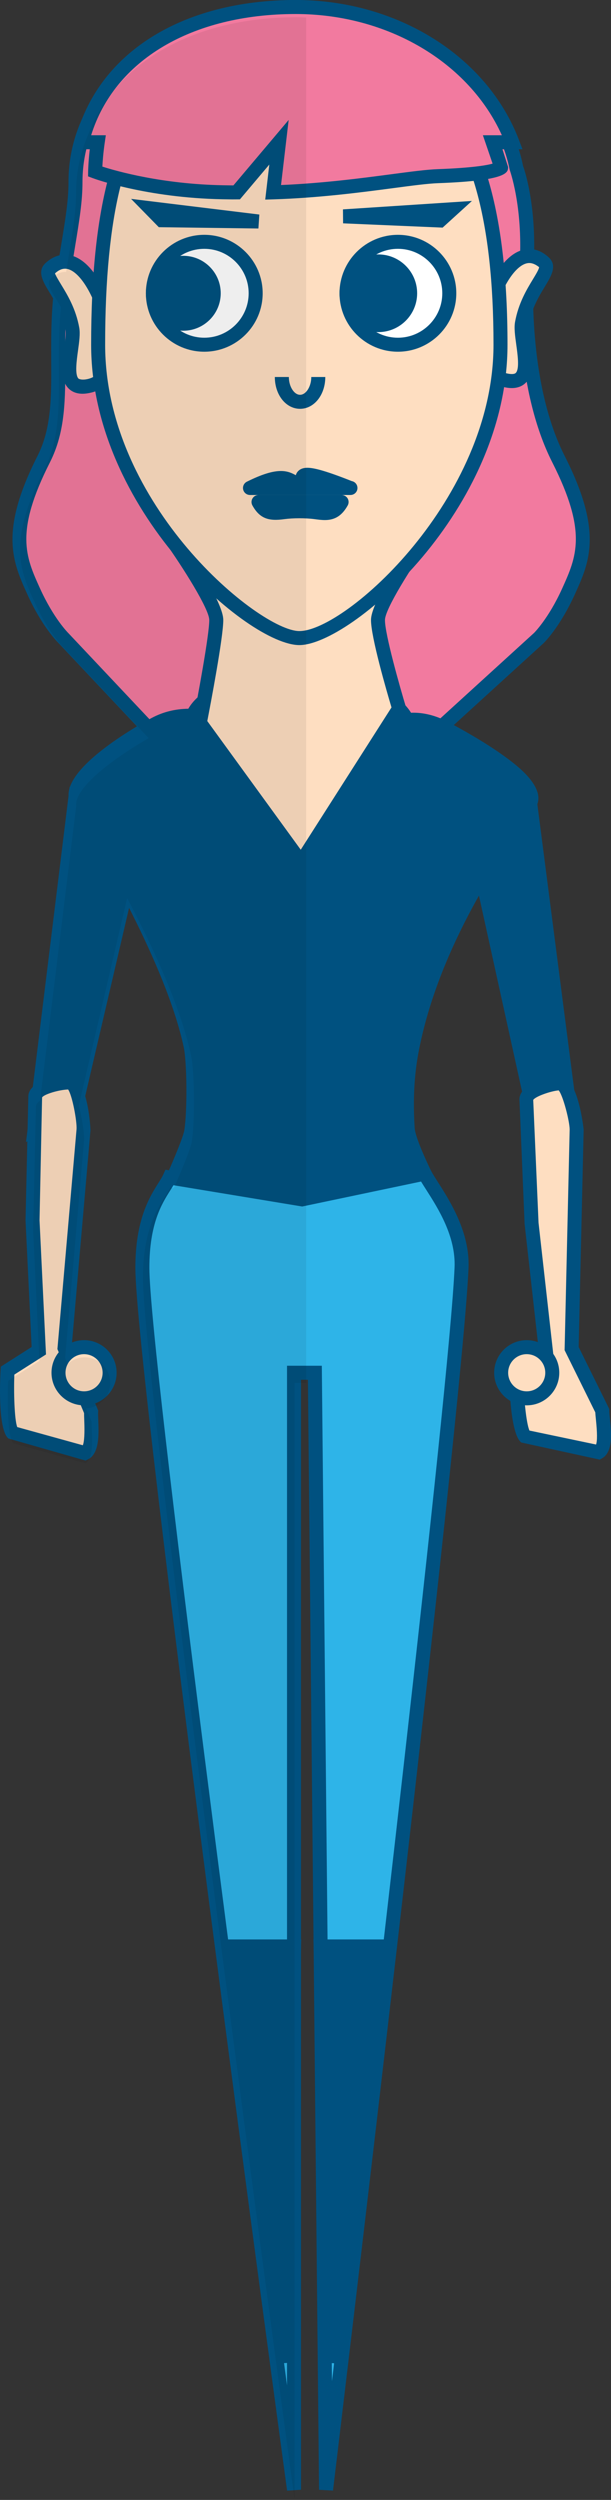 <?xml version="1.0" encoding="utf-8"?>
<!-- Generator: Adobe Illustrator 15.1.0, SVG Export Plug-In . SVG Version: 6.00 Build 0)  -->
<!DOCTYPE svg PUBLIC "-//W3C//DTD SVG 1.1//EN" "http://www.w3.org/Graphics/SVG/1.1/DTD/svg11.dtd">
<svg version="1.1" id="Layer_1" xmlns="http://www.w3.org/2000/svg" xmlns:xlink="http://www.w3.org/1999/xlink" x="0px" y="0px"
	 width="34.926px" height="142.731px" viewBox="0 0 34.926 142.731" enable-background="new 0 0 34.926 142.731"
	 xml:space="preserve">
<rect x="0" y="0" width="34.926" height="142.731" fill="#333333" stroke="none"/>
<g>
	<g>
		<path fill="#F27A9F" d="M2.501,26.212c1.527-3.012,0.271-6.562,1.243-11.258c0.333-2.068,0.571-3.301,0.571-4.561
			C4.315,4.492,10.37,0.4,16.86,0.4c5.789,0,11.677,4.148,12.648,9.162c0,0,0.785,2.092,0.6,5.473
			c-0.187,3.381,0.189,7.975,1.814,11.178c2.125,4.188,1.391,5.75,0.57,7.562s-1.695,2.656-1.695,2.656L19.526,46.697h-6.221
			l-9.68-10.266c0,0-0.875-0.844-1.695-2.656S0.376,30.4,2.501,26.212z"/>
	</g>
	<g>
		<path fill="#005180" d="M19.682,47.097h-6.549L3.335,36.706c-0.024-0.023-0.927-0.905-1.769-2.766
			c-0.841-1.857-1.62-3.578,0.578-7.909c0.803-1.584,0.794-3.365,0.784-5.428c-0.008-1.686-0.018-3.597,0.424-5.729l0.139-0.854
			c0.256-1.557,0.424-2.586,0.424-3.625C3.915,3.974,10.635,0,16.86,0c6.072,0,12.045,4.344,13.041,9.486
			c0.016,0.024,0.794,2.146,0.606,5.571c-0.087,1.583-0.218,7.053,1.771,10.975c2.198,4.331,1.419,6.051,0.595,7.872
			c-0.858,1.897-1.761,2.779-1.799,2.816L19.682,47.097z M13.479,46.297h5.893l11.157-10.162l0,0c0,0,0.827-0.817,1.601-2.525
			c0.823-1.819,1.461-3.228-0.562-7.216c-2.08-4.1-1.947-9.748-1.857-11.381c0.178-3.244-0.567-5.291-0.575-5.311
			C28.188,4.847,22.575,0.8,16.86,0.8c-5.841,0-12.145,3.668-12.145,9.594c0,1.105-0.173,2.159-0.436,3.755l-0.142,0.869
			c-0.427,2.068-0.418,3.934-0.41,5.581c0.011,2.167,0.02,4.038-0.871,5.794c-2.023,3.988-1.386,5.397-0.579,7.18
			c0.79,1.745,1.618,2.562,1.626,2.57L13.479,46.297z"/>
	</g>
</g>
<g>
	<g>
		<path fill="#FEDEC1" d="M5.91,17.504c0.695,1.916,0.785,4.115-0.758,4.514c-2,0.516-0.84-2.26-1.016-3.238
			c-0.363-2.006-1.803-2.973-1.26-3.469C4.025,14.262,5.215,15.586,5.91,17.504z"/>
	</g>
	<g>
		<path fill="#005180" d="M4.714,22.481c-0.442,0-0.7-0.19-0.839-0.35C3.428,21.619,3.55,20.74,3.668,19.89
			c0.057-0.404,0.114-0.821,0.075-1.039c-0.169-0.933-0.586-1.619-0.922-2.169c-0.357-0.588-0.728-1.196-0.214-1.666
			c0.345-0.315,0.717-0.474,1.106-0.474c0.983,0,1.921,1.03,2.572,2.827c0.285,0.787,0.875,2.759,0.183,4.072
			c-0.26,0.493-0.68,0.827-1.217,0.965C5.057,22.456,4.876,22.481,4.714,22.481z M3.714,15.341c-0.184,0-0.375,0.089-0.567,0.265
			c0.004,0.077,0.209,0.413,0.358,0.659c0.351,0.576,0.83,1.364,1.025,2.443C4.592,19.052,4.528,19.512,4.461,20
			c-0.08,0.578-0.19,1.369,0.017,1.607c0.028,0.031,0.208,0.118,0.575,0.024c0.32-0.083,0.553-0.267,0.709-0.563
			c0.371-0.704,0.284-2.018-0.228-3.427C5.027,16.244,4.313,15.341,3.714,15.341z"/>
	</g>
</g>
<g>
	<g>
		<path fill="#FEDEC1" d="M28.061,17.18c-0.695,1.916-0.785,4.115,0.758,4.514c2,0.516,0.84-2.26,1.016-3.238
			c0.363-2.006,1.803-2.973,1.26-3.469C29.945,13.938,28.756,15.262,28.061,17.18z"/>
	</g>
	<g>
		<path fill="#005180" d="M29.257,22.157L29.257,22.157c-0.162,0-0.343-0.026-0.538-0.076c-0.537-0.138-0.957-0.472-1.217-0.965
			c-0.692-1.313-0.103-3.286,0.183-4.072c0.651-1.796,1.589-2.827,2.572-2.827c0.39,0,0.762,0.159,1.106,0.474
			c0.514,0.469,0.144,1.077-0.214,1.666c-0.336,0.551-0.753,1.236-0.922,2.17c-0.039,0.217,0.019,0.635,0.075,1.039
			c0.118,0.85,0.24,1.729-0.207,2.242C29.957,21.967,29.699,22.157,29.257,22.157z M30.257,15.017c-0.6,0-1.313,0.902-1.82,2.299
			c-0.512,1.409-0.599,2.723-0.228,3.427c0.156,0.296,0.389,0.48,0.709,0.563c0.131,0.034,0.244,0.05,0.339,0.05l0,0
			c0.171,0,0.218-0.054,0.236-0.075c0.207-0.238,0.097-1.029,0.017-1.607c-0.067-0.487-0.131-0.947-0.069-1.291
			c0.195-1.08,0.675-1.868,1.025-2.444c0.149-0.246,0.354-0.582,0.349-0.687C30.632,15.106,30.44,15.017,30.257,15.017z"/>
	</g>
</g>
<g>
	<g>
		<polygon fill="#005180" points="30.306,45.855 32.634,63.882 30.247,62.308 26.384,44.767 		"/>
	</g>
	<g>
		<path fill="#005180" d="M33.143,64.697l-3.251-2.144l-4.041-18.349l4.817,1.336L33.143,64.697z M30.603,62.063l1.522,1.004
			l-2.182-16.898l-3.026-0.839L30.603,62.063z"/>
	</g>
</g>
<g>
	<g>
		<polygon fill="#005180" points="4.336,45.326 1.988,64.414 4.394,62.869 8.475,45.376 		"/>
	</g>
	<g>
		<path fill="#005180" d="M1.487,65.211l2.495-20.29l4.995,0.061L4.746,63.118L1.487,65.211z M4.689,45.73l-2.2,17.886l1.552-0.997
			l3.931-16.849L4.689,45.73z"/>
	</g>
</g>
<g>
	<g>
		<path fill="#FFFFFF" stroke="#005180" stroke-width="0.8" stroke-miterlimit="10" d="M29.509,64.814"/>
	</g>
</g>
<g>
	<g>
		<path fill="#FFFFFF" stroke="#005180" stroke-width="0.8" stroke-miterlimit="10" d="M5.859,66.001"/>
	</g>
</g>
<g>
	<g>
		<path fill="#FEDEC1" d="M0.433,78.255c-0.03,0.482-0.098,3.232,0.303,3.568l4.113,1.141c0.565-0.275,0.326-1.904,0.36-2.357
			L3.688,76.96l1.085-12.457c0.03-0.48-0.297-2.67-0.779-2.701l0,0c-0.481-0.031-1.943,0.29-1.975,0.773l-0.16,7.088l0.358,7.455
			L0.433,78.255z"/>
	</g>
	<g>
		<path fill="#005180" d="M4.888,83.39l-4.409-1.26c-0.647-0.544-0.454-3.764-0.445-3.9l0.013-0.203l1.761-1.121L1.46,69.683
			l0.16-7.116C1.681,61.614,3.632,61.4,3.924,61.4c1.128,0.069,1.251,3.098,1.249,3.128L4.096,76.896l1.52,3.645l-0.008,0.096
			c-0.007,0.095,0.001,0.246,0.008,0.427c0.033,0.816,0.078,1.934-0.592,2.26L4.888,83.39z M0.985,81.478l3.749,1.039
			c0.084-0.197,0.112-0.674,0.082-1.422C4.81,80.933,4.805,80.79,4.806,80.68l-1.524-3.656l1.094-12.555
			c0.028-0.458-0.247-1.936-0.482-2.266c-0.548,0.021-1.369,0.273-1.488,0.452L2.26,69.673l0.369,7.658l-1.808,1.15
			C0.781,79.418,0.82,81.048,0.985,81.478z"/>
	</g>
</g>
<g>
	<g>
		<circle fill="#FEDEC1" cx="4.805" cy="78.376" r="1.461"/>
	</g>
	<g>
		<path fill="#005180" d="M4.805,80.237c-1.026,0-1.861-0.835-1.861-1.861s0.835-1.861,1.861-1.861s1.861,0.835,1.861,1.861
			S5.831,80.237,4.805,80.237z M4.805,77.315c-0.585,0-1.061,0.476-1.061,1.061s0.476,1.061,1.061,1.061s1.061-0.476,1.061-1.061
			S5.39,77.315,4.805,77.315z"/>
	</g>
</g>
<g>
	<g>
		<path fill="#FEDEC1" d="M29.509,78.497c0,0.482,0.107,3.23,0.529,3.541l4.178,0.875c0.546-0.311,0.204-1.92,0.209-2.375
			l-1.75-3.541l0.287-12.5c0-0.482-0.465-2.646-0.948-2.646l0,0c-0.483,0-1.923,0.414-1.923,0.896l0.293,7.084l0.832,7.416
			L29.509,78.497z"/>
	</g>
	<g>
		<path fill="#005180" d="M34.282,83.336l-4.481-0.976c-0.684-0.504-0.692-3.83-0.692-3.863v-0.203l1.684-1.232l-0.806-7.186
			l-0.295-7.112c-0.001-0.956,1.978-1.313,2.322-1.313c1.035,0,1.349,3.016,1.349,3.046l-0.285,12.411l1.749,3.538l-0.001,0.096
			c-0.001,0.096,0.016,0.246,0.034,0.425c0.085,0.813,0.201,1.926-0.445,2.294L34.282,83.336z M30.266,81.677l3.807,0.798
			c0.072-0.203,0.069-0.68-0.009-1.425c-0.017-0.161-0.03-0.303-0.036-0.413l-1.755-3.551l0.003-0.098l0.287-12.5
			c-0.001-0.46-0.371-1.925-0.627-2.234c-0.443,0.036-1.338,0.345-1.456,0.548l0.304,7.012l0.856,7.618l-1.729,1.266
			C29.93,79.635,30.072,81.259,30.266,81.677z"/>
	</g>
</g>
<g>
	<g>
		<g>
			<path fill="#005180" d="M25.442,41.582c-0.725-0.391-1.492-0.533-2.178-0.475c-1.414-3.01-10.937-3.312-12.26-0.23
				c-0.682-0.055-1.439,0.09-2.158,0.475c-1.602,0.859-5.099,3.123-4.452,4.33c0.439,0.818,5.307,8.512,6.494,14
				c0.2,0.922,0.226,3.75,0.042,4.918c-0.057,0.357-0.454,1.35-1.029,2.662l7.364,1.217l7.007-1.471
				c-0.57-1.193-0.939-2.121-0.967-2.574c-0.143-2.266,0.086-3.752,0.291-4.752c1.453-7.098,6.281-13.031,6.709-13.826
				C30.952,44.65,27.045,42.441,25.442,41.582z"/>
		</g>
		<g>
			<path fill="#005180" d="M17.274,68.885l-7.946-1.313l0.207-0.471c0.81-1.848,0.975-2.4,1-2.564
				c0.177-1.121,0.155-3.886-0.037-4.771c-1.021-4.715-4.823-11.13-6.072-13.238c-0.191-0.324-0.325-0.55-0.384-0.658
				c-0.969-1.809,4.041-4.564,4.615-4.872c0.664-0.355,1.354-0.522,2.107-0.533c0.919-1.588,3.648-2.163,5.979-2.163
				c2.683,0,5.736,0.742,6.752,2.392c0.723-0.029,1.466,0.173,2.136,0.535c1.369,0.734,2.487,1.419,3.323,2.038
				c0.565,0.418,2.286,1.689,1.703,2.777c-0.072,0.135-0.263,0.41-0.54,0.805c-1.347,1.924-4.927,7.036-6.13,12.912
				c-0.205,1.001-0.423,2.434-0.283,4.647c0.013,0.208,0.149,0.797,0.929,2.427l0.219,0.459L17.274,68.885z M10.473,66.95
				l6.784,1.121l6.438-1.352c-0.668-1.453-0.772-1.986-0.789-2.263c-0.145-2.307,0.083-3.807,0.299-4.856
				c1.236-6.038,4.885-11.249,6.258-13.21c0.251-0.357,0.425-0.604,0.49-0.725c0.118-0.22-0.197-0.812-1.474-1.755
				c-0.805-0.595-1.891-1.26-3.227-1.976c-0.616-0.333-1.31-0.483-1.954-0.429l-0.277,0.024l-0.119-0.252
				c-0.592-1.26-3.182-2.174-6.158-2.174c-2.717,0-4.876,0.776-5.372,1.931l-0.113,0.264l-0.286-0.023
				c-0.63-0.054-1.322,0.099-1.938,0.428c-2.316,1.243-4.643,3.127-4.288,3.789c0.056,0.103,0.184,0.319,0.367,0.628
				c1.266,2.135,5.118,8.634,6.165,13.476c0.21,0.967,0.236,3.854,0.047,5.064C11.292,64.875,11.163,65.345,10.473,66.95z"/>
		</g>
	</g>
</g>
<g>
	<g>
		<circle fill="#FEDEC1" cx="30.108" cy="78.376" r="1.461"/>
	</g>
	<g>
		<path fill="#005180" d="M30.108,80.237c-1.026,0-1.861-0.835-1.861-1.861s0.835-1.861,1.861-1.861s1.861,0.835,1.861,1.861
			S31.135,80.237,30.108,80.237z M30.108,77.315c-0.585,0-1.061,0.476-1.061,1.061s0.476,1.061,1.061,1.061s1.061-0.476,1.061-1.061
			S30.693,77.315,30.108,77.315z"/>
	</g>
</g>
<g>
	<g>
		<path fill="#2EB4E8" d="M24.272,67.007l-7.007,1.471l-7.569-1.25c-0.35,0.775-1.558,1.834-1.558,5.154
			c0,5.957,8.669,69.767,8.669,69.767V78.376H18l0.639,63.773c0,0,7.383-61.273,7.745-69.767
			C26.486,69.978,24.741,67.915,24.272,67.007z"/>
	</g>
	<g>
		<path fill="#005180" d="M16.411,142.203c-0.354-2.606-8.673-63.905-8.673-69.821c0-2.755,0.822-4.059,1.314-4.838
			c0.114-0.182,0.214-0.336,0.279-0.481l0.126-0.28l7.799,1.288l7.231-1.518l0.14,0.271c0.093,0.179,0.237,0.405,0.408,0.671
			c0.686,1.074,1.834,2.871,1.747,4.905c-0.358,8.412-7.674,69.185-7.747,69.798l-0.798-0.044l-0.635-63.377h-0.396v63.373
			L16.411,142.203z M9.915,67.669c-0.056,0.095-0.118,0.194-0.187,0.302c-0.474,0.751-1.189,1.887-1.189,4.411
			c0,4.789,5.726,47.856,7.868,63.809V77.976h1.989l0.58,57.981c1.877-15.755,6.719-56.811,7.008-63.592
			c0.076-1.782-0.946-3.381-1.623-4.44c-0.109-0.171-0.209-0.327-0.293-0.466l-6.794,1.426L9.915,67.669z"/>
	</g>
</g>
<g>
	<g>
		<polygon fill="#005180" points="21.933,111.132 18.327,111.132 18.972,134.892 		"/>
	</g>
	<g>
		<path fill="#005180" d="M19.368,134.941l-0.796-0.039l-0.656-24.171h4.47L19.368,134.941z M18.738,111.532l0.49,18.066
			l2.251-18.066H18.738z"/>
	</g>
</g>
<g>
	<g>
		<polygon fill="#005180" points="13.202,111.132 16.808,111.132 16.163,134.892 		"/>
	</g>
	<g>
		<path fill="#005180" d="M15.767,134.941l-3.018-24.21h4.47l-0.656,24.171L15.767,134.941z M13.655,111.532l2.251,18.066
			l0.49-18.066H13.655z"/>
	</g>
</g>
<g>
	<g>
		<path fill="#FEDEC1" d="M9.696,30.634l7.129-0.354v-0.016l0.16,0.008l0.158-0.008v0.016l7.129,0.354c0,0-2.654,3.715-2.666,4.756
			c-0.01,1.041,1.207,5.061,1.207,5.061l-5.602,8.773l-5.789-7.961c0,0,0.95-4.832,0.939-5.873S9.696,30.634,9.696,30.634z"/>
	</g>
	<g>
		<path fill="#005180" d="M17.233,49.934l-6.236-8.576l0.033-0.171c0.262-1.333,0.94-4.972,0.932-5.792
			c-0.006-0.631-1.519-3.027-2.591-4.527l-0.426-0.596l7.479-0.41l0.58,0.013l0.539-0.029V29.9l7.479,0.371l-0.426,0.596
			c-1.071,1.5-2.584,3.897-2.591,4.528c-0.008,0.803,0.856,3.838,1.189,4.94l0.054,0.176L17.233,49.934z M11.849,41.169l5.342,7.346
			l5.188-8.125c-0.256-0.856-1.181-4.025-1.172-5.004c0.011-0.904,1.518-3.215,2.323-4.388l-6.586-0.327l-0.099,0.009l-6.405,0.318
			c0.807,1.173,2.313,3.484,2.323,4.388C12.772,36.354,12.021,40.283,11.849,41.169z"/>
	</g>
</g>
<g>
	<g>
		<path fill="#FEDEC1" d="M5.61,19.681c0,9.25,8.875,16.75,11.5,16.75c2.75,0,11.5-7.5,11.5-16.75c0-14.281-5.149-16.75-11.5-16.75
			C10.759,2.931,5.61,4.025,5.61,19.681z"/>
	</g>
	<g>
		<path fill="#005180" d="M17.11,36.831c-2.915,0-11.9-7.716-11.9-17.15c0-15.859,5.39-17.15,11.9-17.15
			c6.181,0,11.9,2.078,11.9,17.15C29.011,29.115,20.025,36.831,17.11,36.831z M17.11,3.331c-6.289,0-11.1,1.204-11.1,16.35
			c0,9.201,8.854,16.35,11.1,16.35c2.639,0,11.1-7.542,11.1-16.35C28.21,5.312,22.875,3.331,17.11,3.331z"/>
	</g>
</g>
<g>
	<g>
		<circle fill="#FFFFFF" cx="22.745" cy="16.744" r="2.938"/>
	</g>
	<g>
		<path fill="#005180" d="M22.745,20.081c-1.84,0-3.338-1.497-3.338-3.337s1.498-3.337,3.338-3.337s3.338,1.497,3.338,3.337
			S24.585,20.081,22.745,20.081z M22.745,14.206c-1.399,0-2.537,1.138-2.537,2.538s1.138,2.538,2.537,2.538s2.537-1.138,2.537-2.538
			S24.145,14.206,22.745,14.206z"/>
	</g>
</g>
<g>
	<g>
		<circle fill="#FFFFFF" cx="11.677" cy="16.744" r="2.938"/>
	</g>
	<g>
		<path fill="#005180" d="M11.677,20.081c-1.84,0-3.338-1.497-3.338-3.337s1.498-3.337,3.338-3.337s3.338,1.497,3.338,3.337
			S13.517,20.081,11.677,20.081z M11.677,14.206c-1.399,0-2.537,1.138-2.537,2.538s1.138,2.538,2.537,2.538s2.537-1.138,2.537-2.538
			S13.076,14.206,11.677,14.206z"/>
	</g>
</g>
<g>
	<g>
		<circle fill="#005180" cx="21.626" cy="16.744" r="1.818"/>
	</g>
	<g>
		<path fill="#005180" d="M21.626,18.962c-1.224,0-2.219-0.995-2.219-2.218s0.995-2.218,2.219-2.218s2.219,0.995,2.219,2.218
			S22.85,18.962,21.626,18.962z M21.626,15.325c-0.782,0-1.418,0.636-1.418,1.418s0.636,1.418,1.418,1.418s1.418-0.636,1.418-1.418
			S22.408,15.325,21.626,15.325z"/>
	</g>
</g>
<g>
	<g>
		<circle fill="#005180" cx="10.478" cy="16.744" r="1.738"/>
	</g>
	<g>
		<path fill="#005180" d="M10.478,18.882c-1.179,0-2.139-0.959-2.139-2.138s0.96-2.138,2.139-2.138s2.139,0.959,2.139,2.138
			S11.656,18.882,10.478,18.882z M10.478,15.405c-0.738,0-1.338,0.601-1.338,1.338s0.6,1.338,1.338,1.338s1.338-0.601,1.338-1.338
			S11.216,15.405,10.478,15.405z"/>
	</g>
</g>
<g>
	<g>
		<path fill="#005180" d="M17.151,23.341c-0.808,0-1.441-0.797-1.441-1.816h0.801c0,0.541,0.299,1.016,0.641,1.016
			s0.642-0.475,0.642-1.016h0.801C18.594,22.543,17.96,23.341,17.151,23.341z"/>
	</g>
</g>
<g>
	<g>
		<path fill="#B398BF" d="M14.29,27.861c2.216-1.1,2.216-0.271,2.82-0.244c0.646,0.027-1-1.312,2.903,0.244H14.29z"/>
	</g>
	<g>
		<path fill="#005180" d="M20.033,28.261c-0.005,0-0.013,0-0.02,0H14.29c-0.186,0-0.347-0.128-0.39-0.309
			c-0.042-0.181,0.046-0.367,0.212-0.45c0.839-0.417,1.457-0.61,1.944-0.61c0.406,0,0.655,0.134,0.838,0.233
			c0.005,0.002,0.01,0.005,0.015,0.008c0.022-0.079,0.062-0.159,0.13-0.231c0.122-0.129,0.299-0.195,0.527-0.195
			c0.291,0,0.844,0.087,2.541,0.761c0.186,0.034,0.326,0.197,0.326,0.393C20.434,28.082,20.255,28.261,20.033,28.261z"/>
	</g>
</g>
<g>
	<g>
		<path fill="#B398BF" d="M19.526,28.662c-0.562,1.01-1.18,0.506-2.416,0.506c-1.238,0-1.771,0.504-2.334-0.506H19.526z"/>
	</g>
	<g>
		<path fill="#005180" d="M18.57,29.693c-0.183,0-0.383-0.025-0.607-0.055c-0.495-0.066-1.223-0.064-1.698,0.001
			c-0.903,0.127-1.415-0.024-1.838-0.783c-0.068-0.124-0.067-0.275,0.005-0.397c0.071-0.122,0.203-0.197,0.345-0.197h4.75
			c0.142,0,0.273,0.075,0.345,0.197c0.072,0.122,0.073,0.273,0.005,0.397C19.554,29.435,19.15,29.693,18.57,29.693z"/>
	</g>
</g>
<g>
	<g>
		<polygon fill="#AD6959" points="25.86,11.947 19.63,12.353 25.153,12.589 		"/>
	</g>
	<g>
		<polygon fill="#005180" points="25.301,12.996 19.612,12.752 19.604,11.954 26.977,11.473 		"/>
	</g>
</g>
<g>
	<g>
		<polygon fill="#AD6959" points="8.578,11.89 14.775,12.646 9.247,12.573 		"/>
	</g>
	<g>
		<polygon fill="#005180" points="14.771,13.046 9.077,12.971 7.493,11.355 14.824,12.249 		"/>
	</g>
</g>
<g>
	<g>
		<path fill="#F27A9F" d="M4.684,8.122C5.873,3.326,10.669,0.4,16.902,0.4c5.783,0,10.669,3.24,12.384,7.722h-1.125l0.482,1.41
			c0,0,0,0.395-3.613,0.526c-1.602,0.057-5.245,0.794-9.418,0.924l0.335-2.86l-2.419,2.862c-0.352,0.004-0.457,0-0.795-0.007
			c-4.348-0.082-7.295-1.183-7.295-1.183S5.45,9.072,5.587,8.122H4.684z"/>
	</g>
	<g>
		<path fill="#005180" d="M15.161,11.396l0.234-2.002l-1.68,1.988l-0.431,0.003l-0.56-0.008c-4.365-0.083-7.304-1.162-7.427-1.208
			L5.034,10.07l0.004-0.282c0.001-0.025,0.01-0.538,0.094-1.267h-0.96l0.123-0.496C5.523,3.075,10.354,0,16.902,0
			c5.805,0,10.932,3.206,12.758,7.979l0.207,0.543h-1.146l0.323,1.01c0,0.311,0,0.78-3.999,0.926
			c-0.586,0.021-1.46,0.136-2.567,0.283c-1.787,0.236-4.235,0.56-6.853,0.641L15.161,11.396z M5.851,9.512
			c0.817,0.262,3.409,1,6.891,1.065l0.544,0.008l0.057,0l3.157-3.736l-0.436,3.716c2.403-0.102,4.646-0.397,6.31-0.618
			c1.128-0.149,2.02-0.267,2.644-0.289c1.984-0.072,2.81-0.223,3.14-0.315l-0.555-1.621h1.085C26.807,3.558,22.152,0.8,16.902,0.8
			C10.966,0.8,6.541,3.438,5.21,7.722h0.839L5.982,8.179C5.902,8.739,5.866,9.222,5.851,9.512z"/>
	</g>
</g>
<g opacity="0.07">
	<g>
		<path d="M17.502,1.001c-0.188-0.007-0.375-0.02-0.565-0.02c-0.009,0-0.017,0.001-0.025,0.001c-0.005,0-0.011-0.001-0.017-0.001
			c-0.043,0-0.086,0.005-0.13,0.005C11.117,1.037,6.684,3.5,5.084,7.583C4.619,8.625,4.35,9.759,4.35,10.976
			c0,1.258-0.237,2.488-0.569,4.55c-0.286-0.01-0.579,0.103-0.869,0.367c-0.343,0.312,0.104,0.814,0.57,1.645
			c-0.361,3.727,0.356,6.689-0.946,9.257c-2.125,4.188-1.391,5.75-0.57,7.562s1.695,2.656,1.695,2.656l4.839,5.132
			c-1.597,0.91-4.28,2.733-4.144,3.883L2.287,62.847c-0.135,0.093-0.227,0.196-0.233,0.311l-0.16,7.088L2.252,77.7l-1.785,1.137
			c-0.03,0.482-0.098,3.232,0.303,3.568l4.113,1.141c0.565-0.275,0.326-1.904,0.36-2.357l-0.324-0.777
			C5.688,80.368,6.3,79.737,6.3,78.958c0-0.807-0.654-1.461-1.461-1.461c-0.377,0-0.717,0.146-0.976,0.381l-0.141-0.336
			l1.085-12.457c0.019-0.298-0.101-1.252-0.308-1.942l2.769-11.869c1.456,2.757,3.043,6.162,3.654,8.989
			c0.2,0.922,0.226,3.75,0.042,4.918c-0.057,0.357-0.454,1.35-1.029,2.662L9.73,67.81c-0.35,0.775-1.558,1.834-1.558,5.154
			c0,5.957,8.669,69.768,8.669,69.768V78.958h0.66V1.001z"/>
	</g>
</g>
</svg>
